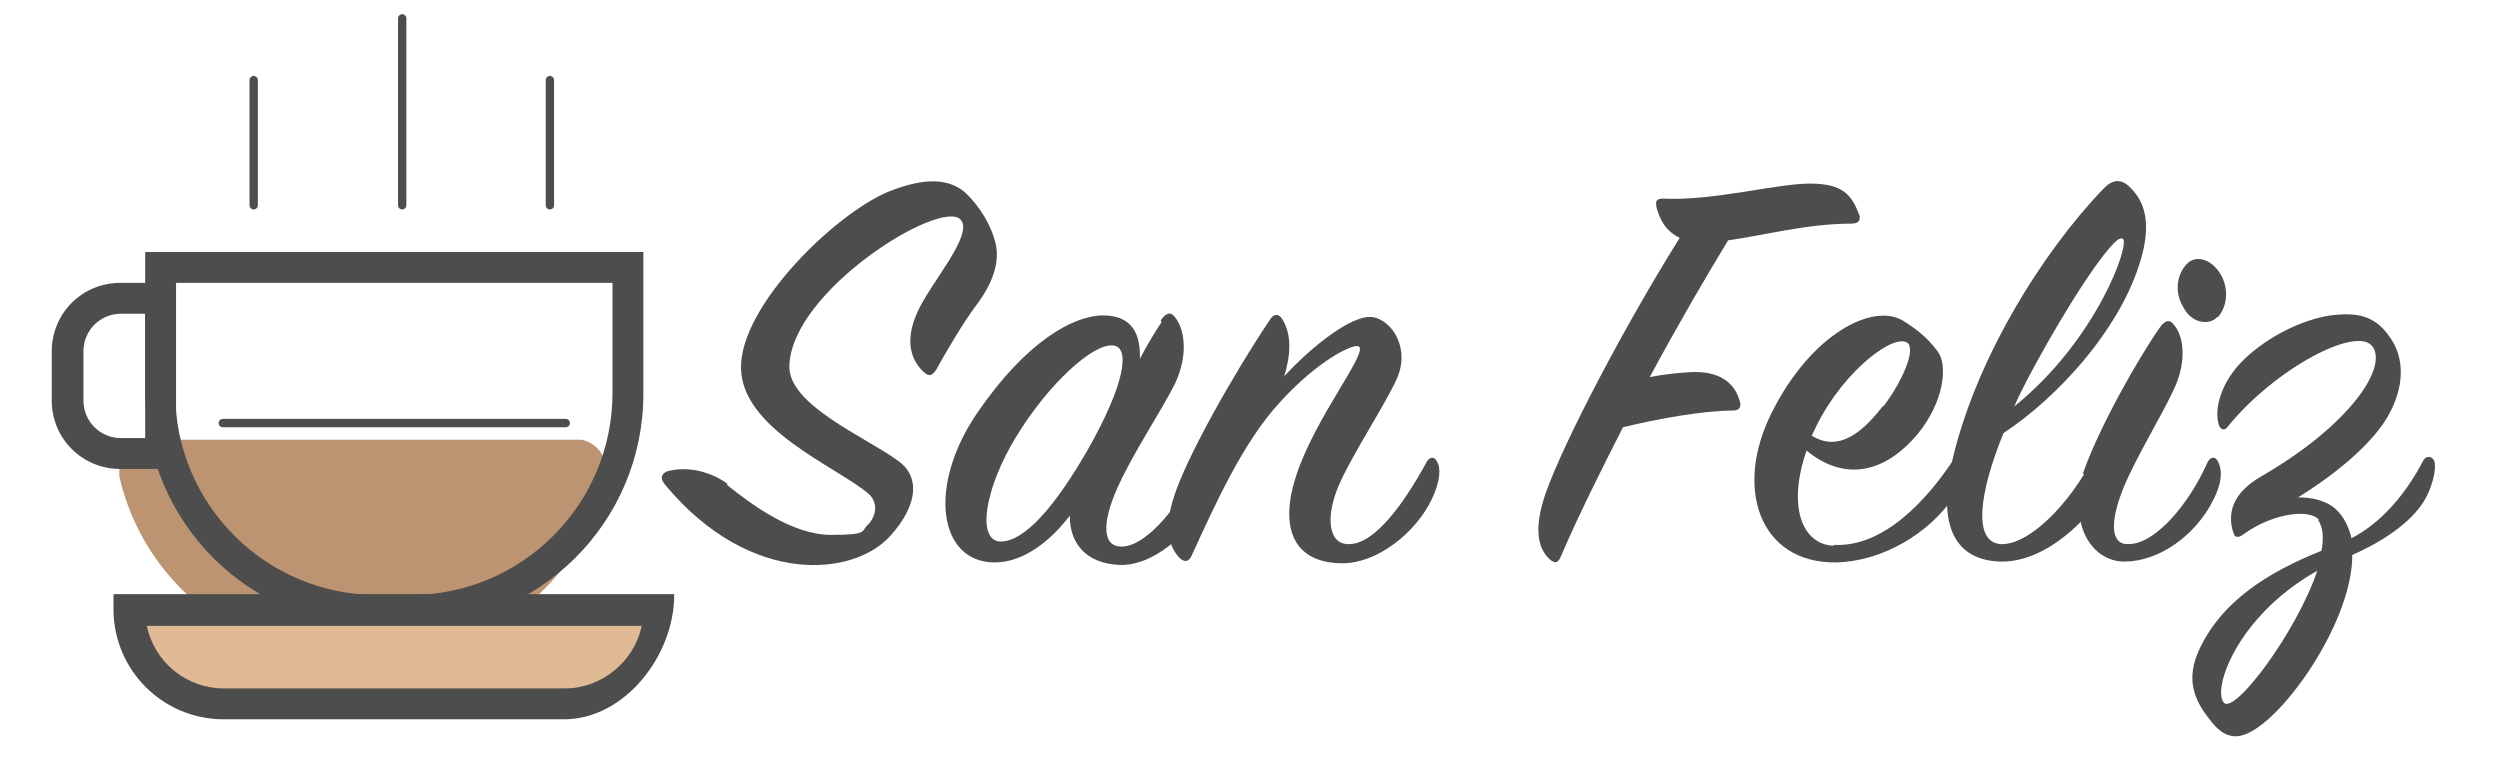<?xml version="1.0" encoding="UTF-8"?>
<svg xmlns="http://www.w3.org/2000/svg" version="1.1" viewBox="0 0 299.6 93.2">
  <!-- Generator: Adobe Illustrator 29.5.0, SVG Export Plug-In . SVG Version: 2.1.0 Build 137)  -->
  <defs>
    <style>
      .st0 {
        fill: #bc9471;
      }

      .st1 {
        fill: #4d4d4d;
      }

      .st2 {
        fill: #e0ba94;
      }

      .st3 {
        fill: none;
        stroke: #4d4d4d;
        stroke-linecap: round;
        stroke-linejoin: round;
      }
    </style>
  </defs>
  <g id="Capa_1">
    <g>
      <path class="st1" d="M87.1,58.1c2.9,2.3,7.8,6,12.5,6s3.5-.5,4.5-1.3c1.2-1.4.9-2.9-.1-3.7-3.8-3.2-15.2-7.7-15.2-15.1s11.2-18.3,17.6-21c3.5-1.4,6.9-2,9.3.1,1.8,1.7,3.1,4,3.6,6,.7,2.9-1,5.7-2.1,7.2-1.9,2.5-4,6.2-5,8-.4.6-.8,1-1.6.2-1.4-1.4-2.2-3.6-.7-7,1.5-3.5,6.9-9.4,5.2-11.2-2.4-2.5-20.2,8.5-20.5,17.5-.2,4.7,9,8.5,13,11.4,2.7,1.9,2.4,5.3-.8,8.9-4.3,5-16.8,6.3-27-5.9-.8-.9-.5-1.4.1-1.7,2.4-.7,5.3,0,7.3,1.5Z"/>
      <path class="st1" d="M139.1,38.4c.6-.9,1.2-1.1,1.7-.4,1.1,1.3,1.7,4.4,0,8-1.6,3.2-5.2,8.6-6.9,12.5-1.8,4-1.9,7.1.6,7,3-.1,6.9-5,9.4-10,.4-.6.9-.7,1.2,0s.3,2.4-.6,4.5c-1.9,4-6.4,7.9-10.4,7.7-3.9-.2-5.9-2.5-5.9-5.9-2.3,3-5.5,5.6-9,5.6-6.7,0-8.1-9.1-2.1-17.9,5.8-8.5,11.5-11.7,15.1-11.7s4.5,2.4,4.4,5.2c.9-1.7,1.8-3.2,2.6-4.4ZM133.3,41.4c-2.3-.2-7.6,4.5-11.5,10.9-3.8,6.2-4.8,12.5-1.9,12.6,3,0,6.7-4.5,10.4-10.9,4.5-7.9,5.2-12.4,3.1-12.6Z"/>
      <path class="st1" d="M164.5,38c2.4.4,4.6,3.9,2.8,7.6-1.5,3.2-5,8.5-6.7,12.2-1.9,4.2-1.4,7.6,1.2,7.4,3-.1,6.5-4.9,9.2-9.9.4-.6.9-.6,1.2,0,.5.8.4,2.4-.6,4.5-1.9,4-6.5,7.7-10.7,7.7-6.1,0-7.6-4.5-5.5-10.7,2.4-7.1,8.7-14.7,7.4-15.3-.7-.3-4.9,1.7-9.5,6.8-4.2,4.6-7.4,11.5-10.5,18.3-.3.6-.7.9-1.4.3-1.4-1.4-1.9-3.8-.7-7.4,1.4-4.5,7-14.5,11.5-21.2.5-.8,1.1-.7,1.5,0,1.1,1.8,1,4.2.2,6.8,3.2-3.5,8.1-7.4,10.5-7.1Z"/>
      <path class="st1" d="M198.5,24.7c-.1-.6,0-.9.8-.9,6,.3,13.6-1.8,17.6-1.8s5,1.4,5.9,3.7c.2.6,0,1.1-.9,1.1-5.4,0-10.4,1.4-14.8,2-2.5,4.1-5.9,9.9-9.4,16.4,1.9-.4,3.5-.5,4.8-.6,3.6-.2,5.4,1.3,6,3.5.2.6,0,1.1-.8,1.1-3.6,0-9.1,1-13.2,2-2.7,5.3-5.4,10.7-7.5,15.6-.3.7-.7.7-1.2.3-1.4-1.2-2.1-3.5-.6-7.9,2.2-6.3,9.7-20.5,16.1-30.7-1.7-.8-2.4-2.2-2.8-3.7Z"/>
      <path class="st1" d="M219.8,65.3c6,.3,11.2-5.5,14.3-10.2.4-.6.9-.6,1.2,0,.3.6,0,2.6-1.2,4.5-3,4.4-8.6,7.7-14.1,7.8-9.1.1-12.3-8.9-7.6-18.1,4.7-9.3,12-13,15.6-10.9,1.8,1.1,3.1,2.2,4.2,3.7,1.3,1.7.7,6.1-2.3,9.8-3.5,4.3-8.4,6.2-13.4,2.1-2.3,6.6-.6,11.2,3.2,11.4ZM225.7,48.7c2.3-3,3.9-6.8,2.9-7.6-1.5-1.2-7.5,3.1-10.9,9.9-.2.4-.4.9-.6,1.2,3.5,2.2,6.5-.9,8.6-3.6Z"/>
      <path class="st1" d="M239.6,65.2c3.5.3,8.5-4.9,11.3-10.4.5-.9,1.3-1,1.6,0,.4,1.2,0,2.7-.7,4.5-1,2.2-6.3,8.1-12,8-5-.1-7.6-3.6-6-11.4,2.7-12.5,10.9-25.6,18.2-33.2,1.1-1.2,2.1-1.3,3.1-.4,2.1,1.9,2.5,4.5,1.7,7.9-2.2,8.9-10.3,17.5-16.7,21.7-2.9,7.1-3.7,13-.4,13.3ZM254.3,28.6c-.9-.6-6.3,7.4-11.2,16.6-.6,1.2-1.2,2.3-1.7,3.5,9.9-8,13.9-19.5,13-20.1Z"/>
      <path class="st1" d="M249.6,56.8c1.8-5.3,6.6-13.8,9.2-17.5.6-.9,1.2-1.1,1.7-.4,1.1,1.2,1.7,4.2,0,7.8-1.5,3.2-4.5,8.1-6,11.7-1.7,4.2-1.6,7,.7,6.8,3.2-.1,7.2-4.9,9.4-9.9.4-.6.9-.6,1.2,0,.6,1.2.4,2.7-.5,4.5-2.2,4.5-6.7,7.5-10.7,7.5s-6.8-4.6-4.8-10.5ZM265.7,38c-.9,1-3,.8-4-1.1-1.2-1.9-.8-4.1.4-5.3,1.2-1.2,3.2-.4,4.2,1.6.9,1.9.4,3.8-.5,4.8Z"/>
      <path class="st1" d="M277.9,62.3c-1-1.3-5.4-.9-9,1.7-.5.4-1,.5-1.2,0-1.1-3.1.6-5.3,3.1-6.8,10.8-6.2,15.4-13.2,13.5-15.7s-11.7,2.7-17.3,9.6c-.4.6-.9.4-1.1-.2-.6-1.9.3-5.2,3-7.8,2.9-2.8,7-4.8,10.4-5.3,3.2-.4,5.3,0,7.1,2.6,1.7,2.4,1.9,5.8-.3,9.6-1.9,3.2-6,6.7-10.7,9.6,1.7,0,3.4.4,4.5,1.4,1,.9,1.6,2.2,1.9,3.5,3.3-1.7,6.3-4.9,8.6-9.3.3-.6,1-.6,1.3,0,.3.6,0,2.6-1,4.5-1.7,3.1-5.8,5.5-8.8,6.8,0,7.7-7.5,18.6-12,21.1-1.4.8-3,1.2-4.8-1-1.5-1.9-3.4-4.4-1.7-8.4,2.7-6.2,8.6-9.7,14.8-12.2.3-1.5.2-2.8-.4-3.7ZM266.5,84.2c1.3,1.5,8.8-8.6,11.2-15.8-9.6,5.4-12.6,14.2-11.2,15.8Z"/>
    </g>
  </g>
  <g id="icon">
    <g>
      <path class="st0" d="M18.1,52.6c-2.1,0-3.8,1.6-3.8,3.7,0,.3,0,.6,0,.8,2.9,12.7,14.2,21.7,27.2,21.7h4c13,0,24.3-9,27.1-21.7.4-2-.9-4-2.9-4.4-.3,0-.5,0-.8,0H18.1Z"/>
      <path class="st1" d="M73.4,33.9v13.2c0,13.3-10.8,24.2-24.2,24.2h-4c-13.3,0-24.2-10.8-24.2-24.2v-13.2h52.3M77.1,30.2H17.4v16.9c0,15.4,12.4,27.9,27.8,27.9,0,0,0,0,0,0h4c15.4,0,27.9-12.4,27.9-27.8,0,0,0,0,0,0v-16.9Z"/>
      <path class="st2" d="M26.8,84.3c-6.2,0-11.2-5-11.2-11.2h63.5c0,6.2-5,11.2-11.2,11.2H26.8Z"/>
      <path class="st1" d="M76.9,75c-.9,4.3-4.8,7.5-9.2,7.5H26.8c-4.4,0-8.3-3.1-9.2-7.5h59.3M80.8,71.2H13.6v1.8c0,7.3,5.9,13.2,13.2,13.2h40.8c7.3,0,13.2-7.7,13.2-14.9M259.1,73.1,17.4,37.6v14.9h-2.9c-2.5,0-4.5-2-4.5-4.5v-5.9c0-2.5,2-4.5,4.5-4.5h2.9M21.1,33.9h-6.7c-4.6,0-8.2,3.7-8.2,8.2v5.9c0,4.6,3.7,8.2,8.2,8.2h6.7v-22.4Z"/>
      <line class="st3" x1="48.2" y1="24.6" x2="48.2" y2="2.2"/>
      <line class="st3" x1="65.9" y1="24.6" x2="65.9" y2="9.6"/>
      <line class="st3" x1="30.4" y1="24.6" x2="30.4" y2="9.6"/>
      <line class="st3" x1="26.7" y1="50.7" x2="67.8" y2="50.7"/>
    </g>
  </g>
</svg>